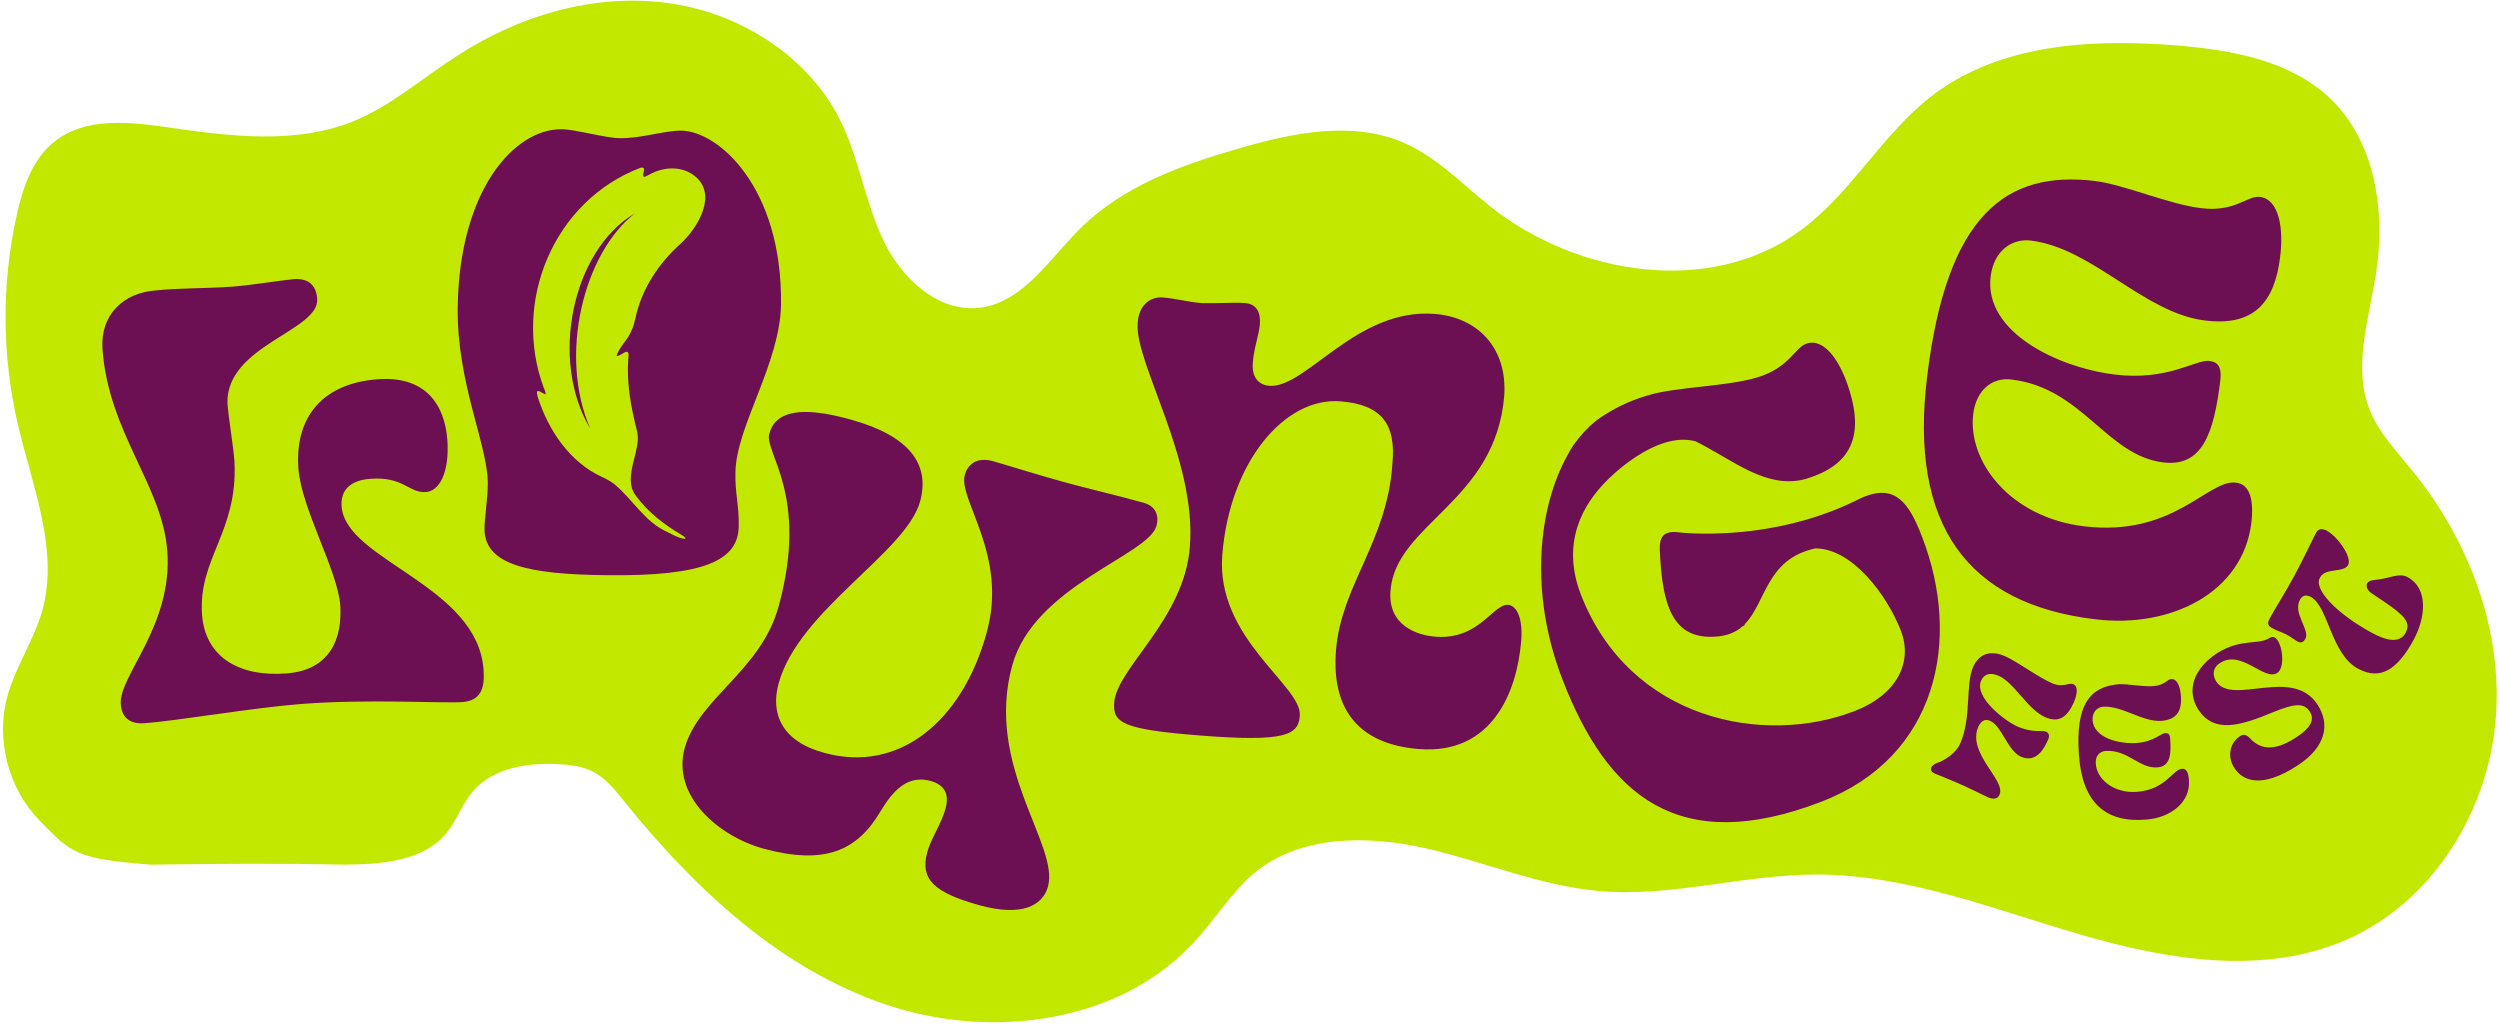 <svg width="532" height="218" fill="none" xmlns="http://www.w3.org/2000/svg"><path d="M32.3 184c-16.2-1.2-17.1-2.5-23.8-9.3-6.7-6.8-9.5-17.4-6.9-26.6 1.7-6.2 5.5-11.7 7.3-17.8 3.8-13.1-2-26.7-5.1-40-3.4-14.6-3.5-30-.2-44.7 1.3-5.8 3.3-11.7 7.9-15.4 6.5-5.3 15.9-4.3 24.2-3.1 13.2 1.9 27.1 3.7 39.5-1.3 8.1-3.3 14.8-9.3 22.2-14C110.5 3.3 126.3-1.4 141.8.6c15.4 2 30.2 11.2 37.1 25.2 3.9 8 5.2 17.1 9 25.2 3.8 8.1 11.6 15.5 20.5 14.5 9.3-1.1 14.9-10.4 21.6-17 9-8.9 21.4-13.4 33.6-16.9 11.6-3.4 24.4-6 35.4-1.1 6.9 3.1 12.3 8.8 18.2 13.5 18.6 14.7 46.9 19.1 66 5 10.9-8 17.5-20.8 28.3-28.9C426 9.2 445.6 8.2 463.6 9.7c11.5 1 23.7 3.2 32.1 11.1 9.8 9.2 12 24.2 9.9 37.5-1.5 9.7-5 19.9-1.3 29 1.9 4.8 5.6 8.6 8.9 12.7 12.3 15 19.7 34.6 17.8 54-1.9 19.4-13.7 38-31.5 45.9-17.7 7.8-38.2 4.4-56.7-1s-37-12.8-56.3-12.8c-15.5 0-30.9 4.9-46.3 3.5-12.6-1.1-24.5-6.3-36.9-9.1-12.4-2.8-26.5-2.8-36.3 5.2-4.8 4-8.1 9.5-12.3 14.1-15.8 17.9-43.5 21.6-66.1 14-22.6-7.6-40.8-24.7-55.8-43.3-2-2.5-4-5-6.8-6.4-2.3-1.1-4.9-1.4-7.4-1.5-6.5-.3-13.6.8-17.9 5.7-2.3 2.7-3.5 6.3-5.8 9.1-5 5.9-13.7 6.5-21.5 6.6-13.7-.3-27.4-.2-41.1 0Z" fill="#C3E800"/><path d="M166.2 64.8c.3-25.1-13.5-37-21.3-37-3.7 0-8.5 1.7-13.1 1.6-2.8 0-9.5-1.9-12.3-1.9-10-.1-21.8 12.9-22.1 38-.2 16.1 6.5 29.4 6.4 37.5 0 2.8-.7 7.6-.7 9.4-.1 7.9 9.6 9.8 25.7 10 21.5.3 28.3-3.3 28.4-10.4.1-4.5-.8-6.9-.7-11.4.1-9.8 9.5-23.2 9.7-35.8Zm-33.8 10.5c1.3-.9 1.5-.3 1.3 1-.4 5.3.6 10.5 1.9 15.6.1.7.2 1.4.1 2.1-.3 3.1-2 6.4-1.3 9.6.2.7.5 1.4 1 2 2.6 3.5 5.9 6 9.6 8.2.3.2.8.5.9.7 0 .1-.2.2-.6.1-1.1-.2-2.3-.9-3.3-1.4-4.8-2.1-7.4-7-11.3-10.2-.8-.6-1.7-1.1-2.6-1.5-6.9-3.2-11.4-9.9-13.7-17.1-.5-2.1.6-.9 1.6-.5.1 0 .1 0 .1-.1 0-.4-.2-.9-.4-1.3-6.8-18.4 2.2-39.8 20.6-46.8 1.6-.3.1 1.5.7 1.9.3.1.8-.3 1.1-.4 3.5-2 7.4-1.7 9.8.3 4.8 3.9.7 10.9-3.1 14.4-4.7 4.2-8.3 9.7-9.6 15.9-.2.9-.4 1.7-.8 2.5-.7 1.9-2.6 3.5-3.2 5.4.2.2.8-.2 1.2-.4Z" fill="#6C0F53"/><path d="M125.6 91.2c-6.8-15.6-1.4-37.3 9.5-45.8-13.4 7.9-18.2 31.3-9.5 45.8ZM409 114.2c-2.8-7.3-5.7-11.1-12.3-8.5-.2.1-.5.2-.9.4-15.7 8-31.8 7.7-37.5 7.3-.9-.1-1.6-.2-2.2-.2-2 .1-3 1-2.9 3.8.5 11.8 2.7 18.9 11.5 18.5 2.8-.1 4.8-1 6.2-2.3.1 0 .2 0 .3-.1 0-.1.1-.2.1-.3 4.6-4.7 4.5-13.8 15-16.1 7.9 0 15.3 10 18.2 17.5 2.6 6.7-.8 13.6-9.8 17.1-19.3 7.5-47.9 2-58.3-24.8-4.3-11.2.6-19.3 5.5-24.2 0 0 10.2-10.7 18.9-8.4 1.2.6 2.5 1.3 3.7 2 .1.1.3.2.4.3l-.2-.2c6.4 3.7 12.7 7.9 19.6 5.9 10.1-3 12.1-9.6 9.3-18.7-1.8-6-5.2-11.3-9.1-10.1-2.6.8-3.6 5.1-10.5 7.2-6.6 2-17.3 2-23.2 3.8-3.5 1-6.5 2.4-9.2 4.1-1.5.9-2.9 2-4.3 3.5-1.5 1.6-2.8 3.3-3.8 5.3-6.1 11-8.2 29-1 47.6 9.6 24.8 24.7 37.7 55.1 26 24.7-9.5 29.9-34.5 21.4-56.4ZM49.5 61c4.7-.4 9.8-1.3 13.1-1.6 2.8-.2 4.7 1.1 4.9 4.2.5 6.8-19.4 9.9-19.1 22.2.3 3.8 1.2 8.6 1.5 12.5.7 15.1-7.8 20.5-6.9 32.6.7 8.8 7.7 13.2 18 12.4 9.3-.7 11.9-7.5 11.4-14.6-.6-7.4-8.3-20.6-8.9-29-.8-11.2 5.4-18.2 17-19 9.8-.7 14.1 5.1 14.7 12.9.5 7.3-1.9 10.9-4.5 11.1-3.7.3-4.8-3.4-12-2.8-4 .3-6.3 2.3-6 5.9.9 11.5 28.9 16.7 30.2 34.7.3 4-.6 6.6-4.5 6.9-4.1.3-20-.7-34.2.4-10.5.8-26.4 3.6-33.5 4.1-2.7.2-4.8-.9-5-4.1-.4-6 11.1-16.7 9.9-32.5-1-14-12.6-25.3-13.8-43.2-.4-7 4.3-11.8 11.4-12.3 4.4-.5 10.5-.4 16.3-.8ZM195.8 106.7c-3 10.9-25.8 23.1-30.1 38.7-1.8 6.5.7 12.4 9.7 14.8 15.8 4.4 29.4-6.6 34.6-25.7 4.5-16.4-6.1-28.2-4.7-33.4.7-2.5 2.7-3.8 5.9-3 2.5.7 9.8 3 15.3 4.5 3.9 1.1 11.6 2.9 16.9 4.4 2.5.7 3.3 2.7 2.7 4.9-1.7 6.3-26 12.7-30.7 29.7-5.9 21.5 10.1 38.2 7.6 47.1-1.1 3.9-5.4 6.5-14.7 3.9-9.6-2.7-12.5-5.5-11-11.2.8-3 3-6 3.9-9.3.7-2.6.3-4.9-3.1-5.9-5-1.4-8.1 2.1-10.7 6.4-5 8.5-11.9 11.5-24.9 8-9.5-2.6-19.6-11.2-16.8-21.4 3-10.7 16.3-16.5 20-30.2 6.5-23.7-3.1-32.7-2-36.7 1.3-4.8 6.7-6 17.4-3 12.2 3.4 16.9 9.3 14.7 17.4Z" fill="#6C0F53"/><path d="M247.4 63.3c2.7.2 5.5 1 8.4 1.2 3.4.1 6.7-.2 9.2 0 2.4.2 3.3 2 3.1 4.5-.2 2.3-1.3 5.2-1.5 8.2-.2 2 .4 4.6 3.5 4.9 7.8.6 18.5-16.6 35.2-15.3 9 .7 15.5 7.1 14.8 17.4-1.8 22.6-23.1 27.2-24.2 41.5-.6 7.4 5.6 9.5 9.7 9.8 5.6.4 8.9-2.3 11.4-4.5 1.5-1.3 2.8-2.4 3.9-2.3 2 .2 3.2 3.1 2.8 7.8-.9 10.8-6.2 24.1-21.7 22.9-13-1-18.7-8.6-17.7-21 1.1-13.9 10.9-23.1 12-39.7.8-8.4-2.2-12.6-11.1-13.3-11.7-.9-23.5 12.7-25.1 32.7-1.4 17.8 17 27.8 16.5 34.2-.3 4-2.7 5.7-21.4 4.2-16.4-1.3-18.4-2.7-18.1-7 .6-7.4 14.9-17.7 16.1-33.1 1.5-18.6-11.8-39.3-11.1-47.6.2-4 2.8-5.7 5.3-5.5ZM410.1 80.1c4.2-34.6 16.9-43.8 35.6-41.6 6.1.7 15.9 5 22.7 5.8 7.2.9 9.8-2.7 12.5-2.4 4.1.5 5.1 6.7 4.3 12.9-1.2 9.5-5.5 14.7-16 13.4-13-1.6-23.9-15.4-37-17-3.8-.5-7.9 1.9-8.6 7.7-1.4 11.8 14.3 19.3 26.4 20.8 11.3 1.4 17.2-3.2 20.1-2.9 1.8.2 2.7 1.2 2.4 4-1.4 11.8-4 18.6-12.2 17.6-12-1.5-17.1-15.7-32-17.6-4.5-.7-7.8 2.4-8.4 7.3-1.2 10.1 7.8 22 23.6 23.9 19.1 2.3 26.3-10 32.3-9.3 2.7.3 3.9 3.1 3.3 8.5-1.8 14.9-17.1 22.5-33.1 20.6-27.3-3.2-39.8-20.1-35.9-51.7ZM436.7 145.4c2.2 1 3.6-.2 4.5.2 1.2.5.7 2.5.1 3.9-1.4 3.1-3.2 4.4-6.1 3.1-3.7-1.6-6.6-7.4-9.9-8.8-1.9-.8-3.1-.3-3.7 1-1.6 3.6 5.1 8.6 7.5 9.7 3.5 1.6 5.4.8 6.3 1.2.6.3.9.8.3 2-1.2 2.7-3 4.5-5.7 3.3-2.8-1.3-4-6.5-6.5-7.6-1.1-.5-1.9 0-2.5 1.2-2.5 5.7 5.9 11.4 4.5 14.5-.3.8-1.1 1.1-2.4.6-1.9-.9-4.4-2.2-6.8-3.2-2.1-.9-3.4-1.4-4.6-1.9-.7-.3-.9-.7-.7-1.3.1-.3.6-.7 1.1-.9 1.9-.6 4.2-2.3 5-4.1 2.5-5.6 1.1-12.7 2.8-16.4 1.3-2.9 3.8-3.6 6.9-2.2 2.8 1.3 6.9 4.4 9.9 5.7ZM442.4 160.7c-.8-11 2.5-14.6 8.5-15.1 1.9-.1 5.2.6 7.4.4 2.3-.2 2.9-1.4 3.7-1.5 1.3-.1 2 1.7 2.1 3.7.2 3-.8 4.9-4.1 5.2-4.1.3-8.4-3.3-12.5-3-1.2.1-2.3 1.1-2.2 2.9.3 3.7 5.6 5.1 9.5 4.8 3.6-.3 5.1-2.1 6-2.1.6 0 .9.2 1 1.1.3 3.7-.1 6-2.7 6.2-3.8.3-6.3-3.8-11-3.5-1.4.1-2.3 1.2-2.1 2.8.2 3.2 3.8 6.3 8.8 5.9 6.1-.5 7.5-4.7 9.5-4.9.9-.1 1.4.7 1.5 2.4.4 4.7-3.9 8-9 8.4-8.8.8-13.7-3.7-14.4-13.7ZM482.9 135.8c.8-.5 1.3-.2 1.8.5 1.2 1.9 1.4 5.9-.1 6.9-2.8 1.8-7.6-5.1-12.2-2.1-1.3.8-1.8 2.3-.8 3.9 3.4 5.3 16.3-3.3 21.6 5 2.6 4 1.9 8.9-4.3 12.9-7.8 5.1-11.8 3.2-13.5.4-1.4-2.2-1-5.1 1.2-6.6.9-.6 1.5-.3 2.2.4 1.9 2.1 4.8 3.1 9.7-.1 3.1-2 4.2-3.8 3-5.6-1.2-1.9-3.3-1.7-7.9.2-7.2 3-12.5 4.4-15.8-.6-2.6-4.1-1-8.7 4-12 5.1-3.2 8.7-1.7 11.1-3.2ZM504.8 134.7c3.1 1.7 5.9 2.2 7.1 0 1.3-2.5-.3-3.9-7-8.3-1.3-.8-1.4-1.7-1.2-2.2.6-1 1.6-.6 4.1-1.2 2.3-.6 3.4-.8 4.5-.2 4.5 2.4 3.9 8.6 1.3 13.4-3.4 6.2-7 8.7-11.8 6.1-5.8-3.1-6.3-13.3-10.1-15.3-1-.5-1.8-.3-2.3.7-1.5 2.8 2.2 6.4 1.2 8.2-.4.8-1 1-1.7.6-.4-.2-1.6-1.1-2.4-1.5-1-.5-2.3-.9-2.9-1.3-.8-.4-1.3-.9-.6-2.1 1.1-2.1 3.1-5.1 5.2-9 1.8-3.3 4.2-8.4 4.6-9.1.5-1 1.2-1.1 2.3-.6 2.5 1.4 5.4 5.7 4.6 7.3-1 1.8-4.8.5-6 2.7-1.5 2.4 3.5 7.7 11.1 11.8Z" fill="#6C0F53"/></svg>